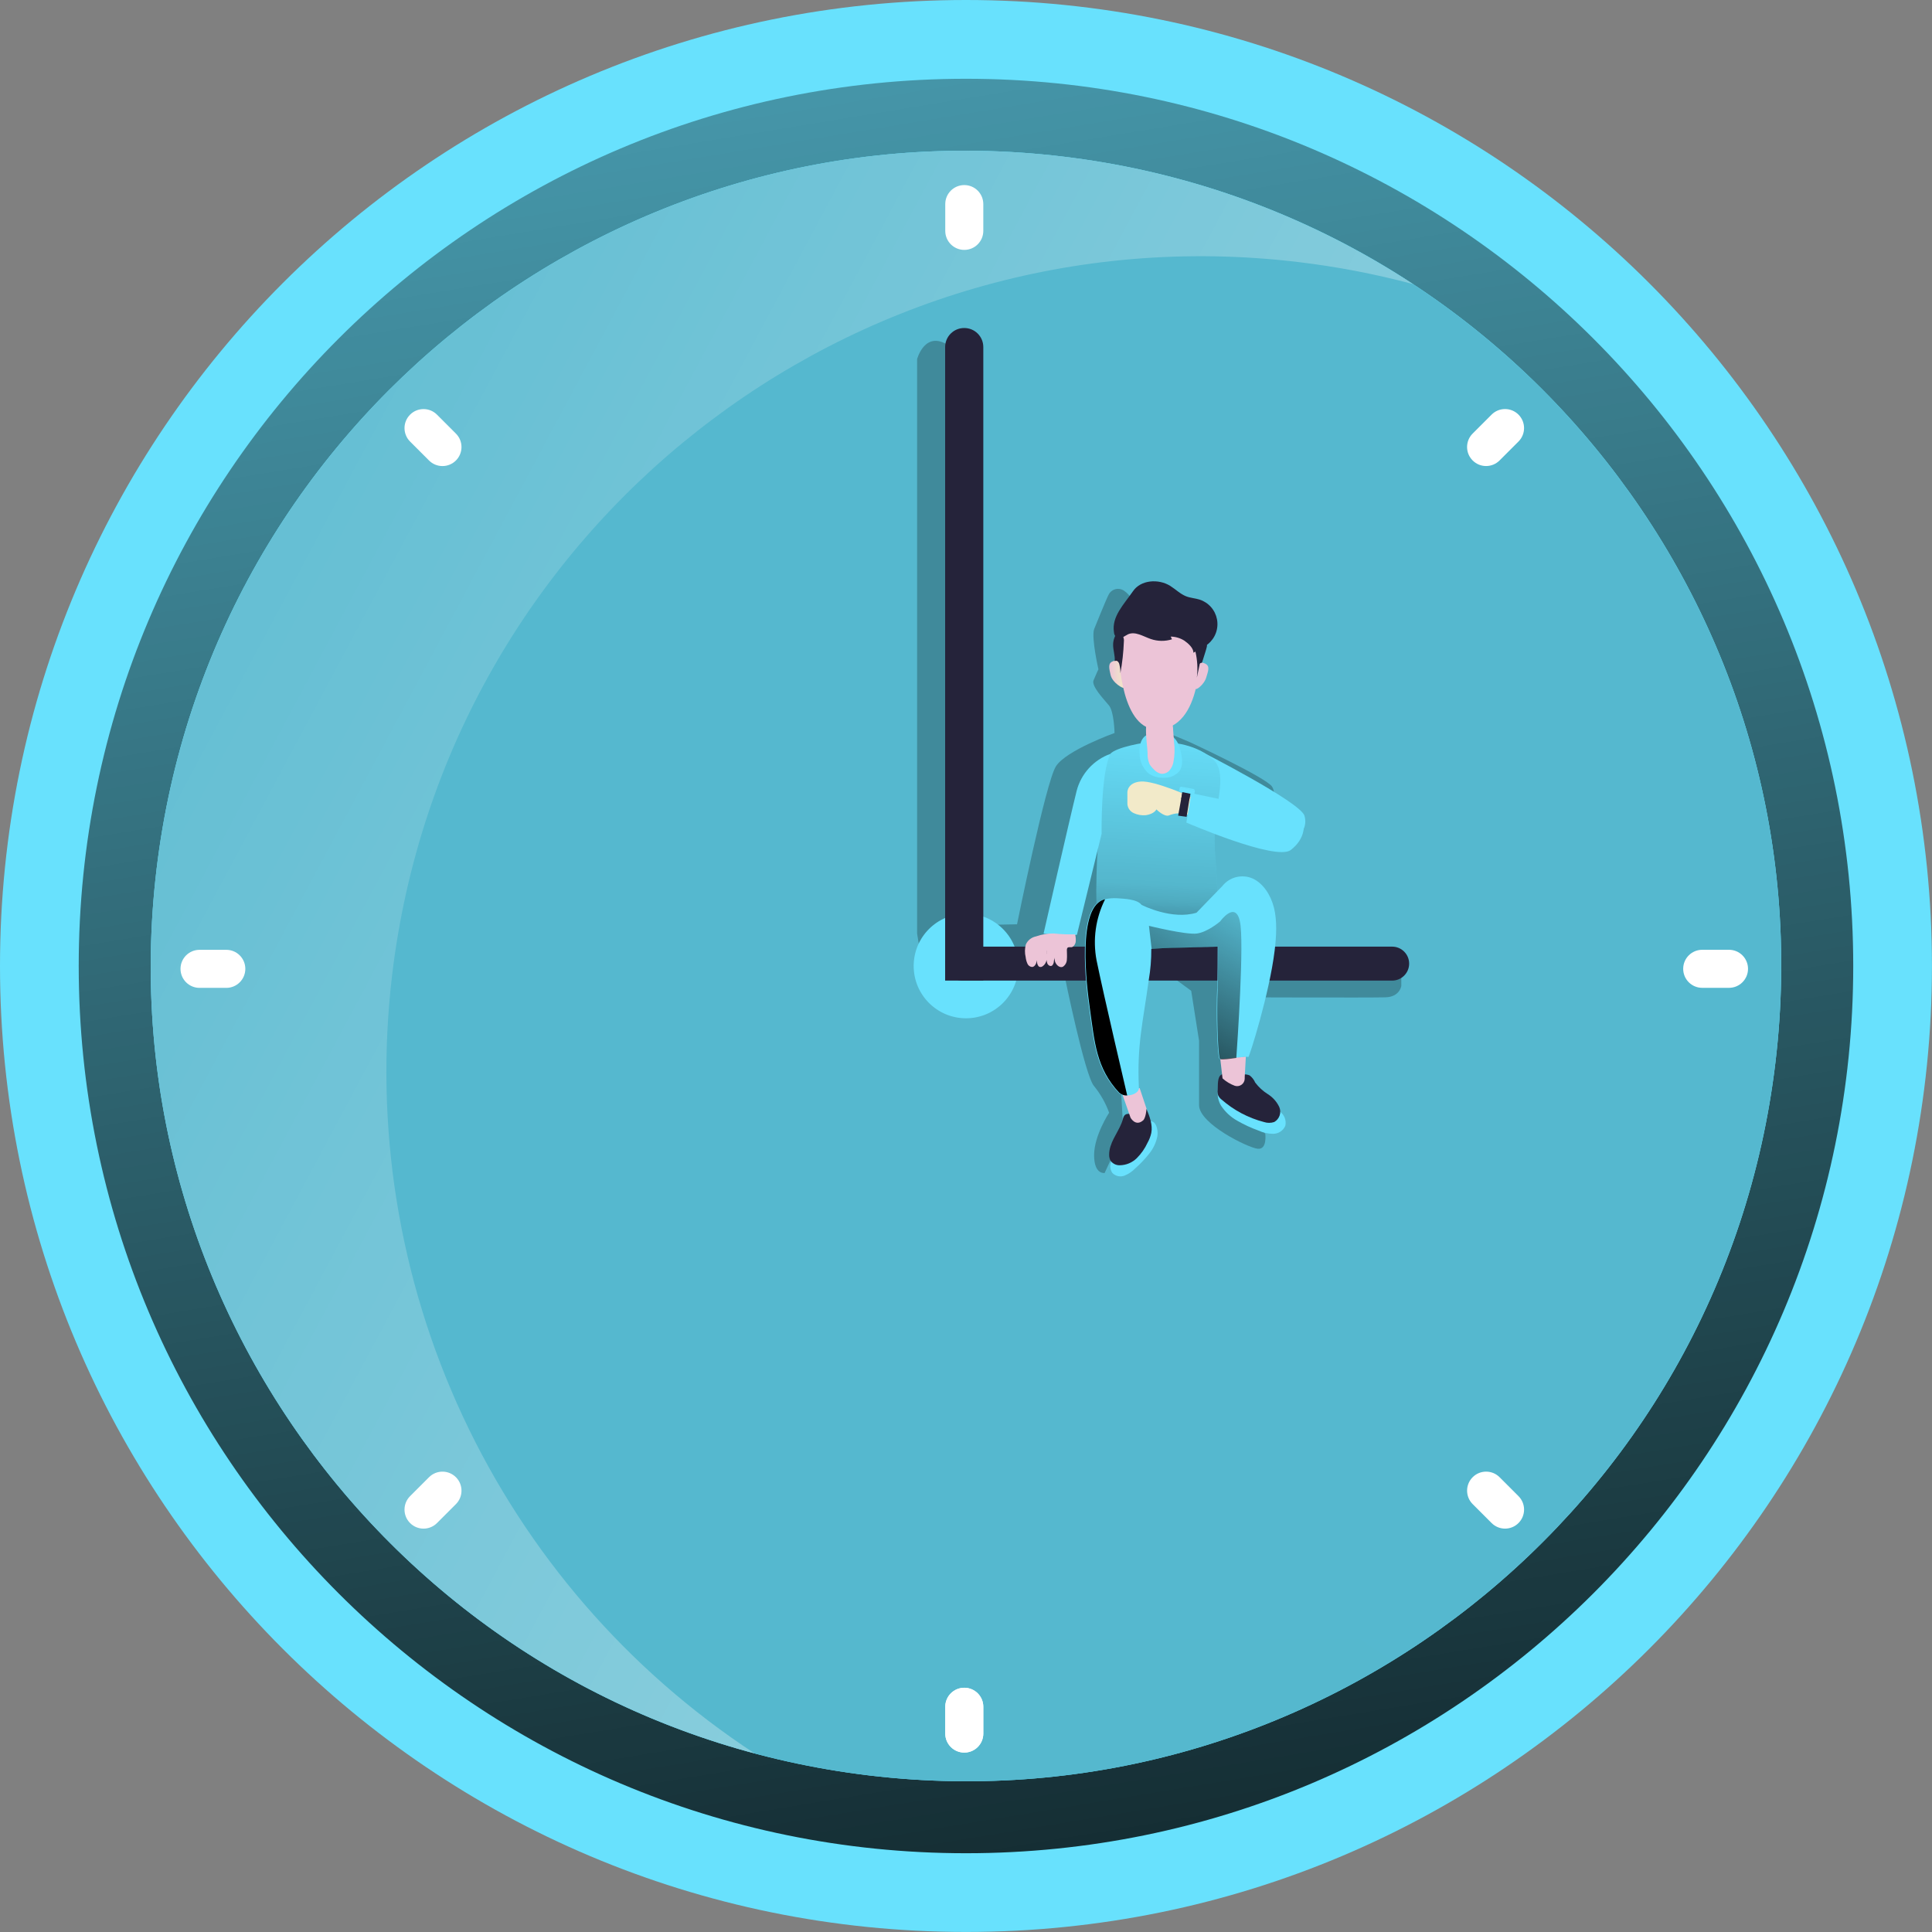 <svg width="216" height="216" viewBox="0 0 216 216" fill="none" xmlns="http://www.w3.org/2000/svg">
<rect x="0" y="0" width="216" height="216" fill="#808080" stroke="none"/>
<path d="M107.998 215.995C167.643 215.995 215.995 167.643 215.995 107.998C215.995 48.352 167.643 0 107.998 0C48.352 0 0 48.352 0 107.998C0 167.643 48.352 215.995 107.998 215.995Z" fill="#68E1FD"/>
<path d="M107.998 8.806C53.213 8.806 8.801 53.218 8.801 107.998C8.801 162.778 53.213 207.194 107.998 207.194C162.782 207.194 207.194 162.782 207.194 107.998C207.194 53.213 162.787 8.806 107.998 8.806ZM97.228 198.502C47.248 192.554 11.551 147.212 17.498 97.232C23.446 47.252 68.783 11.551 118.768 17.498C168.752 23.446 204.444 68.788 198.497 118.763C192.55 168.739 147.212 204.449 97.228 198.502Z" fill="url(#paint0_linear)"/>
<path d="M198.497 118.763C192.55 168.752 147.212 204.449 97.228 198.502C47.243 192.554 11.551 147.212 17.498 97.232C23.446 47.252 68.783 11.551 118.768 17.498C168.752 23.446 204.444 68.788 198.497 118.763Z" fill="#68E1FD"/>
<path d="M198.497 118.763C192.55 168.752 147.212 204.449 97.228 198.502C47.243 192.554 11.551 147.212 17.498 97.232C23.446 47.252 68.783 11.551 118.768 17.498C168.752 23.446 204.444 68.788 198.497 118.763Z" fill="url(#paint1_linear)"/>
<path d="M157.982 31.764C153.755 30.634 149.453 29.808 145.108 29.293C95.123 23.346 49.786 59.043 43.839 109.027C41.832 125.863 44.561 142.925 51.719 158.295C58.877 173.665 70.18 186.733 84.358 196.032C41.278 184.521 12.075 142.805 17.498 97.232C23.446 47.248 68.783 11.551 118.768 17.498C132.769 19.145 146.195 24.029 157.982 31.764Z" fill="url(#paint2_linear)"/>
<path d="M102.534 104.372V40.149C102.534 40.149 103.437 36.717 106.237 38.749L107.113 103.464L113.706 103.338C113.706 103.338 116.916 87.447 118.059 85.668C119.201 83.888 124.607 81.951 124.607 81.951C124.607 81.951 124.561 79.562 123.979 78.862C123.396 78.162 122.001 76.704 122.258 76.067C122.516 75.43 122.805 74.83 122.805 74.83C122.805 74.83 122.001 71.299 122.322 70.346C122.322 70.346 123.798 66.679 123.979 66.426C124.064 66.277 124.181 66.148 124.322 66.049C124.462 65.95 124.623 65.883 124.792 65.853C124.962 65.823 125.135 65.83 125.301 65.875C125.468 65.919 125.622 65.999 125.754 66.11C126.792 66.765 128.838 70.698 128.838 70.698C128.838 70.698 131.321 72.956 131.516 75.277C131.71 77.598 129.371 81.441 129.371 81.441L132.983 82.954C132.983 82.954 141.563 86.927 142.218 87.948C142.873 88.969 141.888 90.657 141.888 90.657L133.453 90.797L130.445 95.241L130.843 102.15L136.379 105.112C136.379 105.112 137.205 106.765 136.984 107.149C136.763 107.533 156.668 107.727 156.668 107.727V110.224C156.668 110.224 156.51 111.452 154.898 111.502C153.286 111.552 138.483 111.502 138.483 111.502L137.345 118.276L137.395 122.471L141.459 126.756C141.459 126.756 141.703 128.562 140.601 128.431C139.499 128.3 134.121 125.668 134.058 123.591V116.365L133.177 110.77L129.402 108.011L126.499 109.646L125.144 118.461L125.505 124.986V126.792L123.5 131.141C123.5 131.141 122.322 131.353 122.322 129.149C122.322 126.946 124.001 124.403 124.001 124.403C123.612 123.326 123.044 122.321 122.322 121.432C121.306 120.335 119.016 109.059 119.016 109.059L103.482 110.183L102.534 104.372Z" fill="url(#paint3_linear)"/>
<path d="M129.393 127.045C129.249 127.763 128.931 128.434 128.467 129C128.002 129.584 127.486 130.126 126.928 130.621C126.586 130.975 126.174 131.254 125.717 131.439C125.487 131.526 125.236 131.544 124.996 131.491C124.755 131.438 124.535 131.317 124.363 131.141C124.21 130.92 124.129 130.659 124.129 130.391C124.129 130.123 124.21 129.862 124.363 129.642C124.681 129.21 125.063 128.829 125.496 128.513C126.472 127.686 127.131 126.639 128.007 125.735C129.046 124.674 129.547 126.119 129.393 127.045Z" fill="#68E1FD"/>
<path d="M136.501 123.595C136.965 124.306 137.596 124.894 138.339 125.306C139.09 125.737 139.877 126.101 140.691 126.395C141.211 126.636 141.776 126.761 142.349 126.761C142.638 126.759 142.921 126.673 143.162 126.513C143.403 126.352 143.591 126.124 143.703 125.857C143.77 125.554 143.742 125.237 143.624 124.949C143.507 124.661 143.304 124.416 143.044 124.245C142.518 123.916 141.944 123.67 141.342 123.518C139.937 123.04 138.777 122.191 137.445 121.59C135.869 120.886 135.945 122.66 136.501 123.595Z" fill="#68E1FD"/>
<path d="M134.338 90.802C134.338 90.802 142.421 94.04 143.753 93.963C145.085 93.886 146.277 92.753 145.848 91.213C145.419 89.673 134.076 83.902 134.076 83.902L134.338 90.802Z" fill="#68E1FD"/>
<path d="M133.692 90.802C133.692 90.802 141.775 94.04 143.103 93.963C144.431 93.886 145.627 92.753 145.198 91.213C144.769 89.673 133.435 83.884 133.435 83.884L133.692 90.802Z" fill="url(#paint4_linear)"/>
<path d="M122.597 101.315C122.535 98.935 122.596 96.553 122.778 94.18C123.017 90.856 121.978 86.828 124.132 84.286C124.765 83.541 127.957 82.967 128.937 82.931C131.258 82.904 133.904 83.261 135.711 84.99C137.115 86.345 136.063 89.65 135.905 91.597C135.607 95.358 136.049 96.659 136.09 99.441C136.117 101.536 136.049 104.042 134.36 105.311C133.43 105.993 131.096 105.939 129.944 106.015C128.364 106.128 125.487 106.521 124.038 105.762C122.669 105.044 122.647 102.647 122.597 101.315Z" fill="#68E1FD"/>
<path d="M122.597 101.315C122.535 98.935 122.596 96.553 122.778 94.18C123.017 90.856 121.978 86.828 124.132 84.286C124.765 83.541 127.957 82.967 128.937 82.931C131.258 82.904 133.904 83.261 135.711 84.99C137.115 86.345 136.063 89.65 135.905 91.597C135.607 95.358 136.049 96.659 136.09 99.441C136.117 101.536 136.049 104.042 134.36 105.311C133.43 105.993 131.096 105.939 129.944 106.015C128.364 106.128 125.487 106.521 124.038 105.762C122.669 105.044 122.647 102.647 122.597 101.315Z" fill="url(#paint5_linear)"/>
<path opacity="0.31" d="M123.283 89.005L123.776 94.631C123.889 96.038 124.457 97.371 125.395 98.426C126.333 99.481 127.589 100.202 128.973 100.479C129.122 100.51 129.273 100.531 129.425 100.542C131.069 100.669 133.864 102.046 133.864 102.046L127.388 104.06L124.01 103.044L122.597 103.41L122.751 94.974L123.283 89.005Z" fill="url(#paint6_linear)"/>
<path d="M127.411 84.408C127.433 84.8 127.533 85.183 127.705 85.537C127.876 85.89 128.115 86.206 128.409 86.467C128.899 86.808 129.488 86.978 130.084 86.95C130.418 86.972 130.752 86.916 131.06 86.787C131.369 86.659 131.643 86.461 131.863 86.21C132.315 85.559 132.175 84.661 131.967 83.884C131.868 83.32 131.593 82.801 131.181 82.403C130.527 81.888 129.136 81.843 128.364 82.109C127.478 82.416 127.316 83.613 127.411 84.408Z" fill="#68E1FD"/>
<path d="M127.411 84.408C127.433 84.8 127.533 85.183 127.705 85.537C127.876 85.89 128.115 86.206 128.409 86.467C128.899 86.808 129.488 86.978 130.084 86.95C130.418 86.972 130.752 86.916 131.06 86.787C131.369 86.659 131.643 86.461 131.863 86.21C132.315 85.559 132.175 84.661 131.967 83.884C131.868 83.32 131.593 82.801 131.181 82.403C130.527 81.888 129.136 81.843 128.364 82.109C127.478 82.416 127.316 83.613 127.411 84.408Z" fill="url(#paint7_linear)"/>
<path d="M125.65 76.862C125.65 76.41 126.169 73.249 124.412 73.936C123.803 74.162 124.042 74.839 124.155 75.421C124.331 76.338 125.659 77.083 125.65 76.862Z" fill="url(#paint8_linear)"/>
<path d="M133.67 77.002C133.715 76.55 133.051 73.389 134.749 74.198C135.336 74.482 135.038 75.101 134.871 75.706C134.618 76.6 133.643 77.219 133.67 77.002Z" fill="url(#paint9_linear)"/>
<path d="M107.998 113.846C111.227 113.846 113.846 111.227 113.846 107.998C113.846 104.768 111.227 102.15 107.998 102.15C104.768 102.15 102.15 104.768 102.15 107.998C102.15 111.227 104.768 113.846 107.998 113.846Z" fill="#68E1FD"/>
<path d="M107.998 113.846C111.227 113.846 113.846 111.227 113.846 107.998C113.846 104.768 111.227 102.15 107.998 102.15C104.768 102.15 102.15 104.768 102.15 107.998C102.15 111.227 104.768 113.846 107.998 113.846Z" fill="url(#paint10_linear)"/>
<path d="M107.808 36.672C108.372 36.672 108.913 36.896 109.312 37.295C109.711 37.694 109.935 38.235 109.935 38.799V109.632H105.668V38.799C105.668 38.235 105.892 37.694 106.291 37.295C106.689 36.896 107.23 36.672 107.795 36.672H107.808Z" fill="#25233A"/>
<path d="M155.643 105.835H107.582C106.532 105.835 105.681 106.685 105.681 107.734C105.681 108.782 106.532 109.632 107.582 109.632H155.643C156.693 109.632 157.544 108.782 157.544 107.734C157.544 106.685 156.693 105.835 155.643 105.835Z" fill="#25233A"/>
<path d="M128.3 84.173C128.277 84.604 128.353 85.035 128.522 85.433C128.643 85.64 128.795 85.827 128.973 85.988C129.181 86.241 129.464 86.421 129.782 86.503C129.957 86.524 130.135 86.503 130.301 86.442C130.466 86.381 130.615 86.281 130.734 86.151C130.964 85.886 131.12 85.565 131.186 85.221C131.334 84.465 131.359 83.69 131.258 82.927L131.159 81.649C131.162 81.086 131.016 80.533 130.734 80.046C130.609 79.871 130.45 79.725 130.266 79.616C130.081 79.506 129.877 79.436 129.664 79.409C127.438 79.129 128.269 82.927 128.3 84.173Z" fill="url(#paint11_linear)"/>
<path d="M134.148 71.461C134.148 71.461 134.767 80.303 130.274 81.441C125.781 82.579 125.148 75.119 125.022 72.518C124.896 69.917 126.919 67.736 130.274 68.151C131.823 68.345 133.819 69.357 134.148 71.461Z" fill="url(#paint12_linear)"/>
<path d="M126.661 66.11C127.528 64.823 129.511 64.683 130.829 65.5C131.434 65.88 131.945 66.404 132.613 66.67C133.092 66.855 133.624 66.882 134.117 67.036C134.609 67.195 135.049 67.483 135.391 67.871C135.733 68.259 135.965 68.731 136.061 69.24C136.158 69.748 136.116 70.272 135.94 70.758C135.764 71.245 135.46 71.675 135.06 72.003C134.568 72.4 133.959 72.631 133.43 72.978C133.43 72.446 132.852 71.931 132.41 71.624C131.953 71.337 131.427 71.18 130.888 71.172L131.028 71.475C130.256 71.717 129.427 71.706 128.662 71.443C127.808 71.15 126.905 70.54 126.088 70.928C125.69 71.118 125.288 71.529 124.896 71.33C124.787 71.253 124.698 71.152 124.636 71.034C124.575 70.916 124.541 70.786 124.539 70.653C124.281 68.932 125.645 67.582 126.661 66.11Z" fill="#25233A"/>
<path d="M124.137 84.286C123.22 84.615 122.398 85.164 121.741 85.884C121.085 86.605 120.614 87.474 120.371 88.418C119.567 91.642 116.672 104.381 116.672 104.381C116.672 104.381 119.454 104.697 120.402 104.507L123.162 93.218C123.162 93.218 123.049 86.516 124.137 84.286Z" fill="#68E1FD"/>
<path d="M124.137 84.286C123.22 84.615 122.398 85.164 121.741 85.884C121.085 86.605 120.614 87.474 120.371 88.418C119.567 91.642 116.672 104.381 116.672 104.381C116.672 104.381 119.454 104.697 120.402 104.507L123.162 93.218C123.162 93.218 123.049 86.516 124.137 84.286Z" fill="url(#paint13_linear)"/>
<path d="M124.006 129.109C124 129.342 124.056 129.573 124.168 129.777C124.286 129.937 124.441 130.067 124.619 130.154C124.798 130.241 124.995 130.284 125.194 130.278C125.906 130.268 126.587 129.984 127.095 129.483C127.594 128.986 128 128.403 128.296 127.763C128.489 127.42 128.631 127.05 128.716 126.666C128.892 125.763 128.526 124.814 128.169 123.956C128.3 124.281 126.435 124.521 126.264 124.521C125.532 124.521 125.632 124.972 125.388 125.577C124.927 126.733 123.997 127.795 124.006 129.109Z" fill="#25233A"/>
<path d="M125.492 122.376L126.395 124.959C126.395 124.959 126.964 126.02 127.831 125.234C127.831 125.234 128.12 124.941 128.178 123.934L127.411 121.64L125.492 122.376Z" fill="url(#paint14_linear)"/>
<path d="M142.507 106.277C141.911 111.163 139.671 118.176 139.572 118.176C139.079 118.036 136.862 118.596 136.361 118.406C136.099 118.303 135.945 113.101 136.09 110.391C136.14 109.488 136.14 106.729 136.14 105.835L129.949 106.015L128.716 106.092C128.725 107.259 128.629 108.424 128.431 109.574C127.772 114.406 127.099 116.799 127.334 121.653C127.302 122.443 125.623 122.769 125.049 122.159C122.48 119.413 122.308 116.51 121.78 112.784C121.427 110.301 120.271 101.22 123.478 100.542C123.95 100.436 124.435 100.396 124.918 100.425C125.677 100.479 127.144 100.52 127.628 101.165C127.79 101.247 131.032 102.872 133.769 102.042L136.659 99.061C137.056 98.561 137.609 98.208 138.23 98.058C138.851 97.908 139.505 97.97 140.086 98.235C141.215 98.768 142.073 100.041 142.435 101.5C142.796 102.958 142.701 104.683 142.507 106.277Z" fill="#68E1FD"/>
<path d="M136.144 121.856C136.116 122.058 136.131 122.262 136.189 122.457C136.277 122.644 136.408 122.807 136.573 122.931C137.934 124.127 139.557 124.987 141.31 125.442C141.684 125.568 142.088 125.568 142.462 125.442C142.745 125.282 142.959 125.022 143.063 124.714C143.167 124.406 143.154 124.07 143.026 123.771C142.749 123.181 142.309 122.683 141.757 122.335C141.205 121.99 140.721 121.546 140.33 121.026C140.195 120.713 139.982 120.439 139.712 120.231C139.495 120.14 139.259 120.103 139.025 120.122C138.497 120.122 136.953 119.883 136.524 120.163C136.095 120.443 136.171 121.297 136.144 121.856Z" fill="#25233A"/>
<path d="M136.429 118.406L136.682 120.565C137.084 120.928 137.554 121.21 138.063 121.396C138.19 121.435 138.325 121.443 138.456 121.421C138.587 121.398 138.71 121.345 138.817 121.266C138.924 121.187 139.011 121.084 139.07 120.966C139.13 120.847 139.161 120.716 139.161 120.583V120.407L139.287 118.149L136.429 118.406Z" fill="url(#paint15_linear)"/>
<path d="M145.329 91.217L133.186 88.675L132.635 91.962C132.635 91.962 142.656 96.307 144.309 95.033C145.961 93.76 146.052 92.035 145.329 91.217Z" fill="#68E1FD"/>
<path d="M145.329 91.217L133.186 88.675L132.635 91.962C132.635 91.962 142.656 96.307 144.309 95.033C145.961 93.76 146.052 92.035 145.329 91.217Z" fill="url(#paint16_linear)"/>
<path d="M133.114 89.072C133.114 89.072 129.095 87.266 127.555 87.374C126.015 87.483 126.043 88.58 126.043 88.58V89.781C126.036 90.018 126.1 90.251 126.227 90.451C126.353 90.651 126.535 90.809 126.751 90.906C127.174 91.103 127.642 91.183 128.106 91.141C129.086 90.992 129.285 90.49 129.285 90.49C129.285 90.49 130.156 91.366 130.694 91.163C131.361 90.887 132.103 90.852 132.794 91.064L133.114 89.072Z" fill="url(#paint17_linear)"/>
<path d="M132.202 88.513L131.719 91.19L132.663 91.321L133.082 88.716L132.202 88.513Z" fill="#25233A"/>
<path d="M132.202 88.513L132.057 89.348L132.947 89.497L133.083 88.716L132.202 88.513Z" fill="#25233A"/>
<path d="M133.6 88.361L131.903 88.029L131.813 88.49L133.51 88.822L133.6 88.361Z" fill="#68E1FD"/>
<path d="M133.6 88.361L131.903 88.029L131.813 88.49L133.51 88.822L133.6 88.361Z" fill="url(#paint18_linear)"/>
<path d="M125.65 71.737C125.605 72.925 125.473 74.108 125.257 75.277C125.271 74.955 125.238 74.632 125.157 74.32C125.135 74.188 125.075 74.066 124.986 73.967C124.941 73.918 124.88 73.886 124.814 73.878C124.747 73.87 124.68 73.885 124.625 73.922C124.683 73.29 124.43 72.667 124.448 72.03C124.46 71.566 124.618 71.117 124.9 70.748C124.912 70.725 124.931 70.708 124.954 70.698C124.982 70.688 125.012 70.688 125.04 70.698C125.244 70.777 125.415 70.923 125.525 71.111C125.636 71.3 125.68 71.52 125.65 71.737Z" fill="#25233A"/>
<path d="M133.81 75.765L134.112 74.338C134.112 74.252 134.157 74.148 134.243 74.121C134.329 74.094 134.338 74.121 134.374 74.08C134.391 74.059 134.404 74.034 134.41 74.008L134.776 72.847C134.83 72.667 134.884 72.491 134.925 72.306C134.948 72.221 134.948 72.132 134.925 72.048C134.891 71.95 134.821 71.868 134.731 71.818C134.65 71.763 134.56 71.726 134.464 71.709C134.369 71.691 134.27 71.693 134.176 71.715C134.081 71.737 133.992 71.779 133.915 71.837C133.837 71.895 133.772 71.968 133.724 72.053C133.649 72.172 133.604 72.308 133.592 72.448C133.579 72.589 133.6 72.73 133.652 72.861C133.873 73.812 133.927 74.795 133.81 75.765Z" fill="#25233A"/>
<path d="M131.895 88.038L132.048 87.948L133.489 88.223L133.593 88.368L131.895 88.038Z" fill="#68E1FD"/>
<path d="M131.895 88.038L132.048 87.948L133.489 88.223L133.593 88.368L131.895 88.038Z" fill="url(#paint19_linear)"/>
<path d="M115.824 104.692C115.576 104.741 115.344 104.848 115.146 105.005C114.949 105.163 114.793 105.365 114.69 105.595C114.565 106.053 114.557 106.534 114.668 106.995C114.695 107.251 114.762 107.501 114.866 107.736C114.91 107.843 114.984 107.936 115.08 108.002C115.175 108.069 115.287 108.106 115.404 108.111C115.733 108.079 115.923 107.627 115.941 107.23C115.914 106.833 115.914 106.435 115.941 106.038C115.9 106.529 115.9 107.023 115.941 107.515C115.935 107.71 116.003 107.9 116.131 108.047C116.185 108.086 116.248 108.109 116.315 108.113C116.381 108.117 116.447 108.102 116.505 108.07C116.648 107.983 116.768 107.865 116.856 107.724C116.945 107.583 116.999 107.423 117.016 107.257C117.059 106.906 117.049 106.55 116.989 106.201C117.047 106.452 117.057 106.713 117.02 106.968C116.981 107.223 117.007 107.485 117.097 107.727C117.205 107.953 117.472 108.088 117.643 107.935C117.754 107.81 117.818 107.65 117.824 107.483C117.892 107.064 117.914 106.638 117.892 106.214C117.822 106.647 117.844 107.09 117.955 107.515C118.099 107.916 118.483 108.237 118.826 108.088C118.966 107.998 119.08 107.874 119.159 107.728C119.237 107.582 119.279 107.419 119.278 107.253C119.314 106.905 119.278 106.553 119.278 106.205C119.278 106.14 119.29 106.076 119.314 106.015C119.409 105.835 119.635 105.921 119.811 105.898C119.987 105.875 120.222 105.595 120.262 105.315C120.293 105.029 120.272 104.74 120.199 104.462C119.397 104.481 118.595 104.448 117.797 104.363C117.125 104.355 116.457 104.467 115.824 104.692Z" fill="url(#paint20_linear)"/>
<path d="M142.575 106.277C141.978 111.163 139.739 118.176 139.639 118.176C139.164 118.148 138.687 118.183 138.221 118.28C137.481 118.388 136.691 118.51 136.415 118.406C136.392 118.406 136.374 118.357 136.352 118.28C136.14 117.494 136.022 113.204 136.131 110.667V110.391C136.18 109.488 136.176 106.729 136.176 105.835L129.989 106.015L128.756 106.092C128.765 107.259 128.67 108.424 128.472 109.574C127.813 114.406 127.14 116.799 127.375 121.653C127.352 122.164 126.648 122.48 125.997 122.475C125.666 122.494 125.341 122.38 125.094 122.159C122.525 119.413 122.353 116.51 121.825 112.784C121.473 110.301 120.317 101.22 123.523 100.542C123.995 100.436 124.48 100.396 124.963 100.425C125.722 100.479 127.189 100.52 127.673 101.165C127.835 101.247 131.077 102.872 133.814 102.042L136.704 99.061C137.101 98.561 137.654 98.208 138.275 98.058C138.897 97.908 139.55 97.97 140.132 98.235C141.26 98.768 142.118 100.041 142.48 101.5C142.841 102.958 142.769 104.683 142.575 106.277Z" fill="url(#paint21_linear)"/>
<path d="M126.024 122.475C125.693 122.494 125.369 122.38 125.121 122.159C122.552 119.413 122.38 116.51 121.852 112.784C121.5 110.301 120.344 101.22 123.55 100.542C122.492 102.651 122.157 105.048 122.597 107.366C123.351 111.086 126.024 122.475 126.024 122.475Z" fill="url(#paint22_linear)"/>
<path d="M138.221 118.28C137.481 118.388 136.691 118.51 136.415 118.406C136.393 118.406 136.374 118.357 136.352 118.28C136.14 117.494 136.022 113.204 136.131 110.667V110.391C136.18 109.488 136.176 106.729 136.176 105.835L128.756 106.092L128.454 103.509C128.454 103.509 132.563 104.525 133.791 104.372C135.02 104.218 136.411 103.017 136.411 103.017C136.411 103.017 138.118 100.646 138.623 103.017C139.129 105.216 138.321 116.88 138.221 118.28Z" fill="url(#paint23_linear)"/>
<path d="M109.935 190.82C109.935 189.646 108.983 188.693 107.808 188.693C106.633 188.693 105.681 189.646 105.681 190.82V193.814C105.681 194.989 106.633 195.941 107.808 195.941C108.983 195.941 109.935 194.989 109.935 193.814V190.82Z" fill="white"/>
<path d="M109.935 22.818C109.935 21.643 108.983 20.691 107.808 20.691C106.633 20.691 105.681 21.643 105.681 22.818V25.812C105.681 26.986 106.633 27.939 107.808 27.939C108.983 27.939 109.935 26.986 109.935 25.812V22.818Z" fill="white"/>
<path d="M109.935 190.82C109.935 189.646 108.983 188.693 107.808 188.693C106.633 188.693 105.681 189.646 105.681 190.82V193.814C105.681 194.989 106.633 195.941 107.808 195.941C108.983 195.941 109.935 194.989 109.935 193.814V190.82Z" fill="white"/>
<path d="M48.855 46.359C48.025 45.528 46.678 45.528 45.848 46.359C45.017 47.189 45.017 48.536 45.848 49.367L47.965 51.484C48.795 52.314 50.142 52.314 50.972 51.484C51.803 50.653 51.803 49.306 50.972 48.476L48.855 46.359Z" fill="white"/>
<path d="M167.653 165.153C166.823 164.323 165.476 164.323 164.646 165.153C163.815 165.984 163.815 167.331 164.646 168.161L166.763 170.278C167.593 171.109 168.94 171.109 169.77 170.278C170.601 169.448 170.601 168.101 169.77 167.27L167.653 165.153Z" fill="white"/>
<path d="M22.308 106.191C21.133 106.191 20.181 107.144 20.181 108.318C20.181 109.493 21.133 110.445 22.308 110.445H25.302C26.476 110.445 27.428 109.493 27.428 108.318C27.428 107.144 26.476 106.191 25.302 106.191H22.308Z" fill="white"/>
<path d="M190.31 106.187C189.135 106.187 188.183 107.139 188.183 108.314C188.183 109.488 189.135 110.441 190.31 110.441H193.304C194.479 110.441 195.431 109.488 195.431 108.314C195.431 107.139 194.479 106.187 193.304 106.187H190.31Z" fill="white"/>
<path d="M45.848 167.272C45.017 168.102 45.017 169.449 45.848 170.28C46.678 171.11 48.025 171.11 48.856 170.28L50.973 168.163C51.803 167.332 51.803 165.985 50.973 165.155C50.142 164.324 48.795 164.324 47.965 165.155L45.848 167.272Z" fill="white"/>
<path d="M164.644 48.472C163.813 49.303 163.813 50.65 164.644 51.48C165.474 52.311 166.821 52.311 167.652 51.48L169.769 49.363C170.599 48.533 170.599 47.186 169.769 46.355C168.938 45.525 167.591 45.525 166.761 46.355L164.644 48.472Z" fill="white"/>
<defs>
<linearGradient id="paint0_linear" x1="68.576" y1="-131.854" x2="131.895" y2="253.395" gradientUnits="userSpaceOnUse">
<stop stop-opacity="0"/>
<stop offset="0.88" stop-opacity="0.8"/>
<stop offset="0.97"/>
</linearGradient>
<linearGradient id="paint1_linear" x1="49719.2" y1="-44573.2" x2="41096.3" y2="187430" gradientUnits="userSpaceOnUse">
<stop stop-opacity="0"/>
<stop offset="0.88" stop-opacity="0.8"/>
<stop offset="0.97"/>
</linearGradient>
<linearGradient id="paint2_linear" x1="-19.368" y1="39.964" x2="471.914" y2="302.39" gradientUnits="userSpaceOnUse">
<stop stop-color="white" stop-opacity="0"/>
<stop offset="0.84" stop-color="white" stop-opacity="0.84"/>
<stop offset="0.97" stop-color="white"/>
</linearGradient>
<linearGradient id="paint3_linear" x1="17148.9" y1="-15473.6" x2="13329.4" y2="44307.3" gradientUnits="userSpaceOnUse">
<stop stop-opacity="0"/>
<stop offset="0.88" stop-opacity="0.8"/>
<stop offset="0.97"/>
</linearGradient>
<linearGradient id="paint4_linear" x1="3990.71" y1="2025.17" x2="3929.01" y2="2162.09" gradientUnits="userSpaceOnUse">
<stop stop-opacity="0"/>
<stop offset="0.88" stop-opacity="0.8"/>
<stop offset="0.97"/>
</linearGradient>
<linearGradient id="paint5_linear" x1="130.107" y1="80.691" x2="128.327" y2="117.056" gradientUnits="userSpaceOnUse">
<stop stop-opacity="0"/>
<stop offset="0.5" stop-opacity="0.19"/>
<stop offset="0.55" stop-opacity="0.24"/>
<stop offset="0.97"/>
</linearGradient>
<linearGradient id="paint6_linear" x1="3524.02" y1="2447.73" x2="3446.44" y2="4011.35" gradientUnits="userSpaceOnUse">
<stop stop-opacity="0"/>
<stop offset="0.88" stop-opacity="0.8"/>
<stop offset="0.97"/>
</linearGradient>
<linearGradient id="paint7_linear" x1="1579.1" y1="964.815" x2="1565.05" y2="1099.98" gradientUnits="userSpaceOnUse">
<stop stop-opacity="0"/>
<stop offset="0.5" stop-opacity="0.19"/>
<stop offset="0.55" stop-opacity="0.24"/>
<stop offset="0.97"/>
</linearGradient>
<linearGradient id="paint8_linear" x1="124.01" y1="75.372" x2="125.717" y2="75.372" gradientUnits="userSpaceOnUse">
<stop stop-color="#ECC4D7"/>
<stop offset="0.42" stop-color="#EFD4D1"/>
<stop offset="1" stop-color="#F2EAC9"/>
</linearGradient>
<linearGradient id="paint9_linear" x1="606.026" y1="572.572" x2="611.125" y2="572.572" gradientUnits="userSpaceOnUse">
<stop stop-color="#ECC4D7"/>
<stop offset="0.42" stop-color="#EFD4D1"/>
<stop offset="1" stop-color="#F2EAC9"/>
</linearGradient>
<linearGradient id="paint10_linear" x1="2893.33" y1="2281.29" x2="2903.15" y2="3288.99" gradientUnits="userSpaceOnUse">
<stop stop-opacity="0"/>
<stop offset="0.88" stop-opacity="0.8"/>
<stop offset="0.97"/>
</linearGradient>
<linearGradient id="paint11_linear" x1="1095.79" y1="1385.64" x2="1105.07" y2="1437.42" gradientUnits="userSpaceOnUse">
<stop stop-color="#ECC4D7"/>
<stop offset="0.42" stop-color="#EFD4D1"/>
<stop offset="1" stop-color="#F2EAC9"/>
</linearGradient>
<linearGradient id="paint12_linear" x1="2895.11" y1="2100.38" x2="2903.61" y2="2589.1" gradientUnits="userSpaceOnUse">
<stop stop-color="#ECC4D7"/>
<stop offset="0.42" stop-color="#EFD4D1"/>
<stop offset="1" stop-color="#F2EAC9"/>
</linearGradient>
<linearGradient id="paint13_linear" x1="2197.62" y1="4304.15" x2="2309.85" y2="4314.49" gradientUnits="userSpaceOnUse">
<stop stop-opacity="0"/>
<stop offset="0.5" stop-opacity="0.19"/>
<stop offset="0.55" stop-opacity="0.24"/>
<stop offset="0.97"/>
</linearGradient>
<linearGradient id="paint14_linear" x1="923.218" y1="1126.42" x2="917.555" y2="1231.8" gradientUnits="userSpaceOnUse">
<stop stop-color="#ECC4D7"/>
<stop offset="0.42" stop-color="#EFD4D1"/>
<stop offset="1" stop-color="#F2EAC9"/>
</linearGradient>
<linearGradient id="paint15_linear" x1="1054.42" y1="947.169" x2="1051.17" y2="1023.09" gradientUnits="userSpaceOnUse">
<stop stop-color="#ECC4D7"/>
<stop offset="0.42" stop-color="#EFD4D1"/>
<stop offset="1" stop-color="#F2EAC9"/>
</linearGradient>
<linearGradient id="paint16_linear" x1="4395.99" y1="1400.79" x2="4384.9" y2="1485.25" gradientUnits="userSpaceOnUse">
<stop stop-opacity="0"/>
<stop offset="0.88" stop-opacity="0.8"/>
<stop offset="0.97"/>
</linearGradient>
<linearGradient id="paint17_linear" x1="2331.38" y1="850.597" x2="2243.42" y2="827.162" gradientUnits="userSpaceOnUse">
<stop stop-color="#ECC4D7"/>
<stop offset="0.42" stop-color="#EFD4D1"/>
<stop offset="1" stop-color="#F2EAC9"/>
</linearGradient>
<linearGradient id="paint18_linear" x1="666.938" y1="179.677" x2="666.929" y2="180.645" gradientUnits="userSpaceOnUse">
<stop stop-opacity="0"/>
<stop offset="0.88" stop-opacity="0.8"/>
<stop offset="0.97"/>
</linearGradient>
<linearGradient id="paint19_linear" x1="631.19" y1="169.375" x2="631.174" y2="170.354" gradientUnits="userSpaceOnUse">
<stop stop-color="white" stop-opacity="0"/>
<stop offset="0.84" stop-color="white" stop-opacity="0.84"/>
<stop offset="0.97" stop-color="white"/>
</linearGradient>
<linearGradient id="paint20_linear" x1="1645.63" y1="989.829" x2="1717.16" y2="989.829" gradientUnits="userSpaceOnUse">
<stop stop-color="#ECC4D7"/>
<stop offset="0.42" stop-color="#EFD4D1"/>
<stop offset="1" stop-color="#F2EAC9"/>
</linearGradient>
<linearGradient id="paint21_linear" x1="6688.13" y1="5323.61" x2="6803.83" y2="7096.79" gradientUnits="userSpaceOnUse">
<stop stop-color="white" stop-opacity="0"/>
<stop offset="0.84" stop-color="white" stop-opacity="0.84"/>
<stop offset="0.97" stop-color="white"/>
</linearGradient>
<linearGradient id="paint22_linear" x1="1508.1" y1="5512.5" x2="1402.88" y2="5513.35" gradientUnits="userSpaceOnUse">
<stop stop-opacity="0"/>
<stop offset="0.88" stop-opacity="0.8"/>
<stop offset="0.97"/>
</linearGradient>
<linearGradient id="paint23_linear" x1="141.816" y1="95.774" x2="126.133" y2="123.785" gradientUnits="userSpaceOnUse">
<stop stop-opacity="0"/>
<stop offset="0.91" stop-opacity="0.8"/>
<stop offset="1"/>
</linearGradient>
</defs>
</svg>
